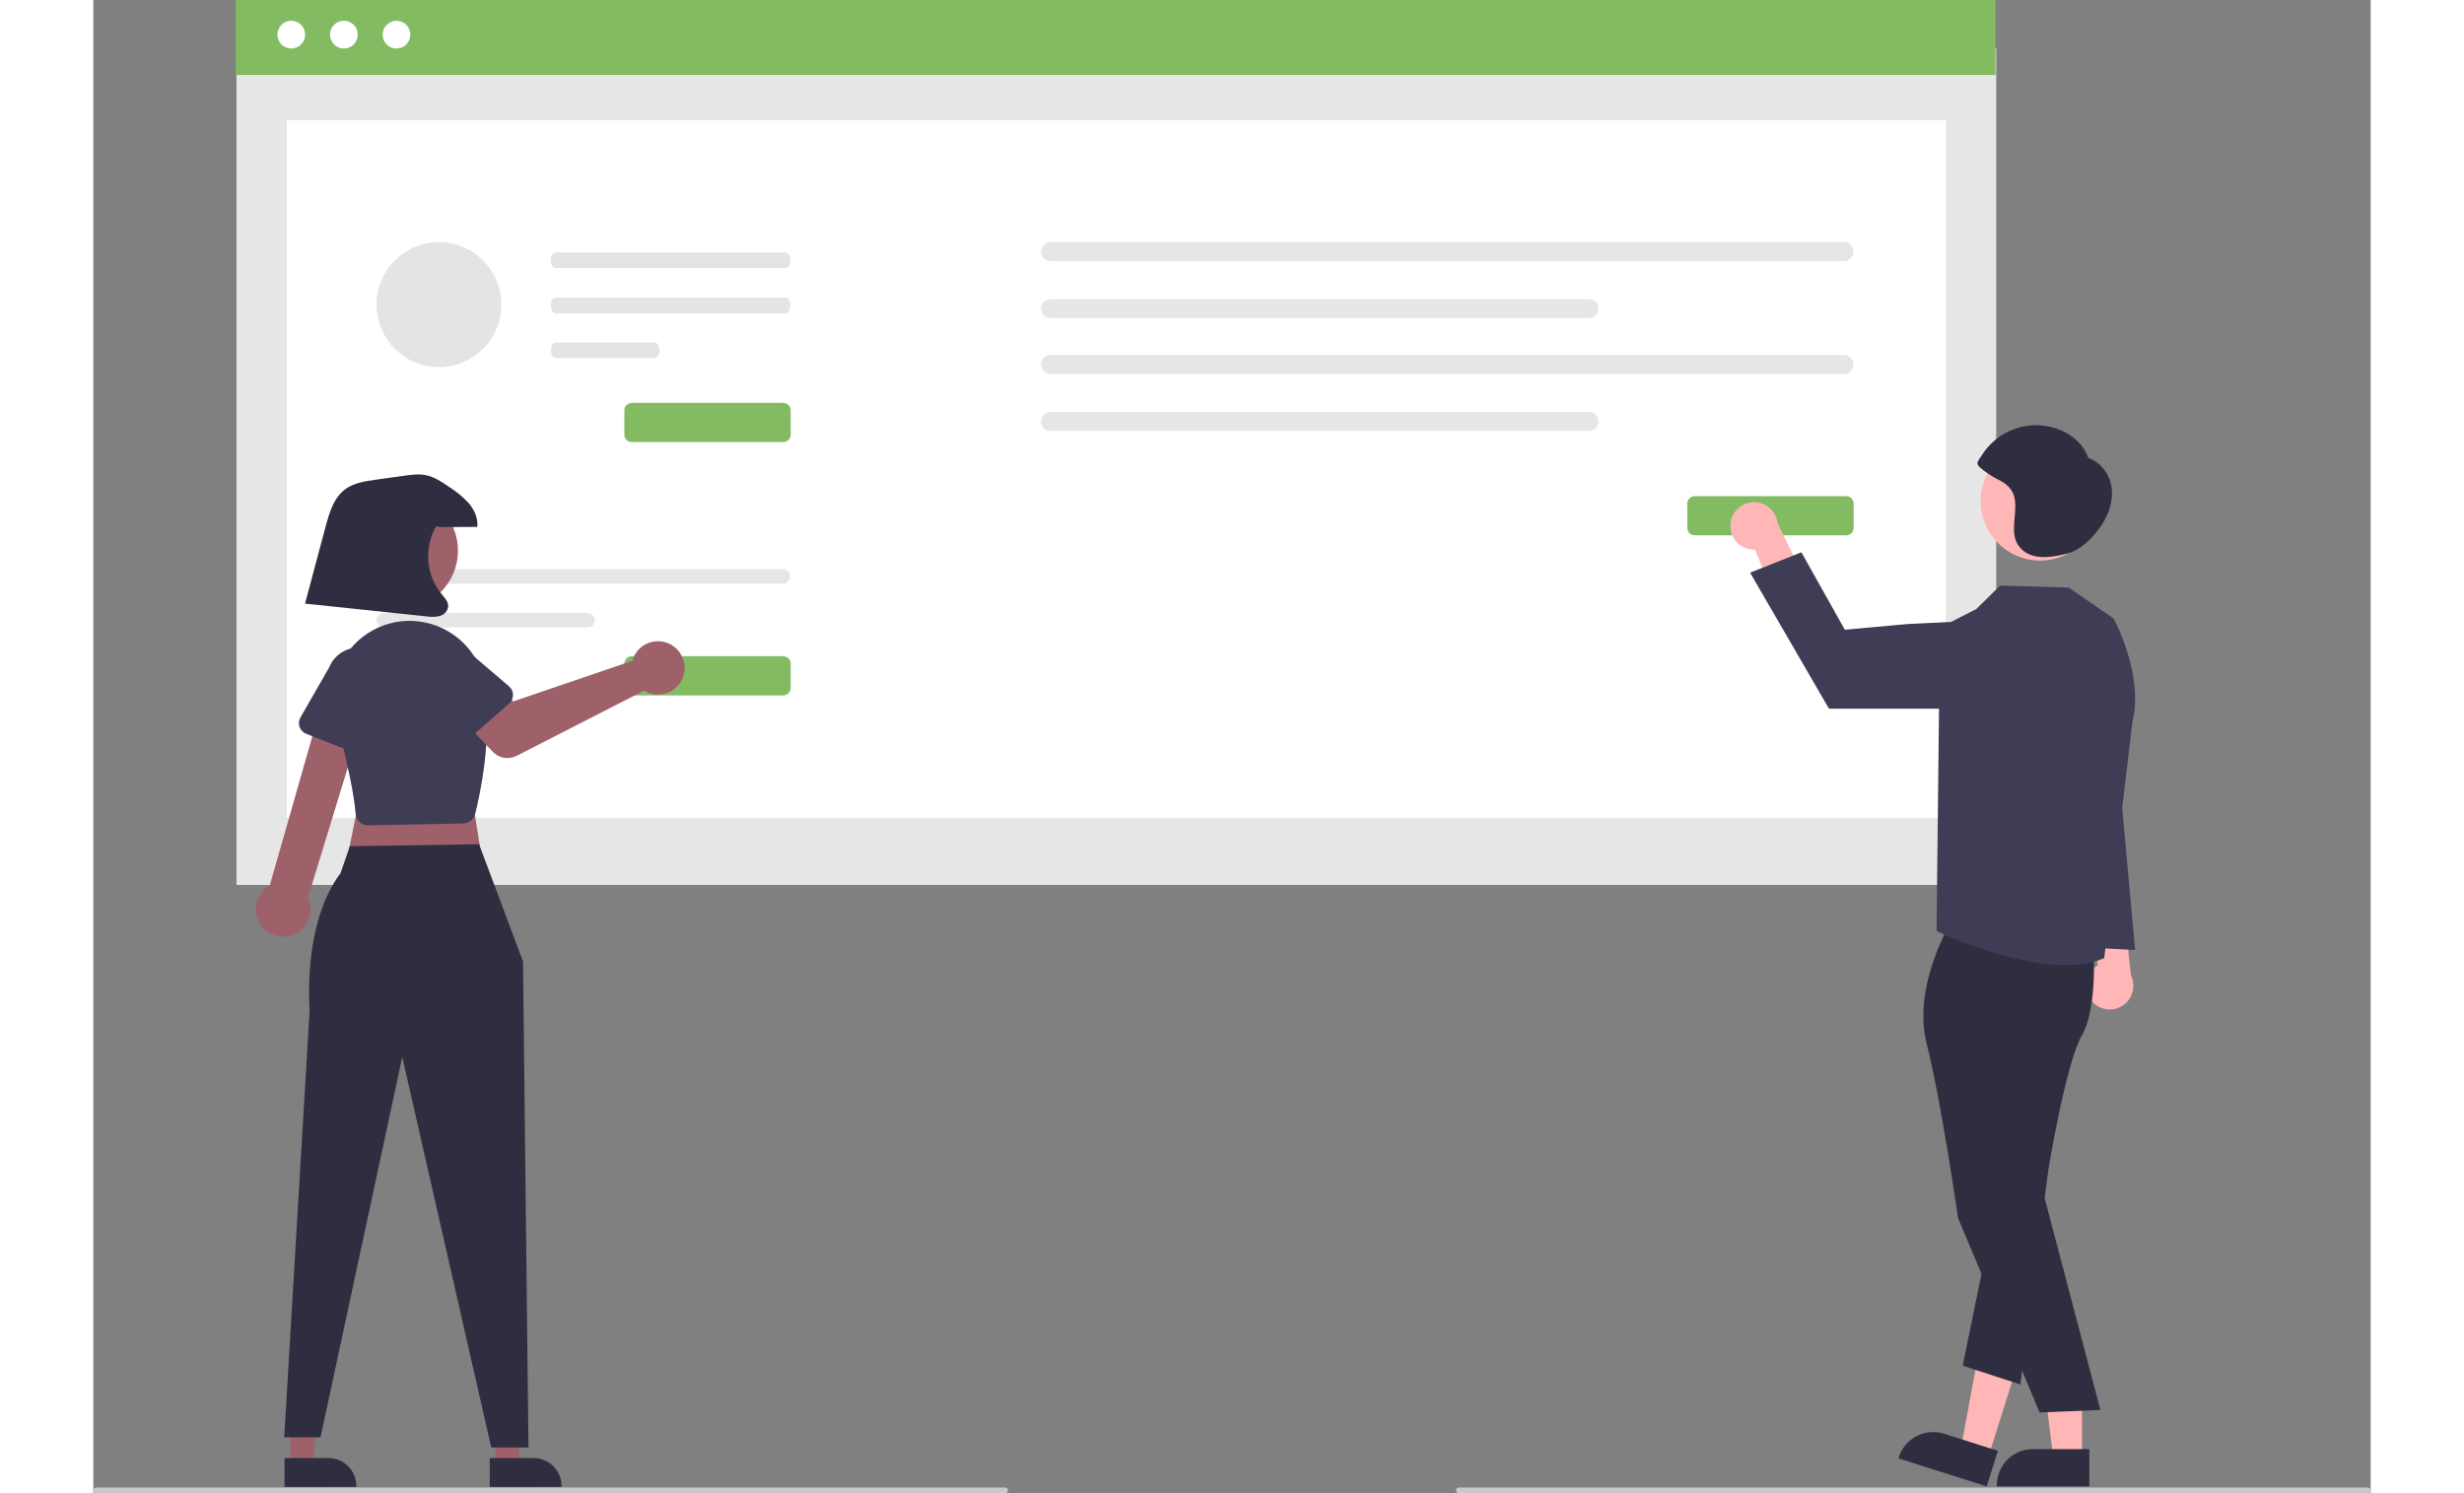<svg width="495" height="300" viewBox="0 0 610 400" fill="none" xmlns="http://www.w3.org/2000/svg">
<rect x="0" y="0" width="610" height="400" fill="#808080" stroke="none"/>
<g clip-path="url(#clip0_691_1961)">
<path d="M535.21 268.114C534.619 267.405 534.19 266.574 533.954 265.681C533.718 264.788 533.68 263.854 533.843 262.945C534.007 262.036 534.367 261.174 534.898 260.419C535.43 259.664 536.12 259.036 536.921 258.577L532.793 236.506L543.53 241.025L545.804 261.292C546.483 262.69 546.627 264.29 546.208 265.788C545.789 267.285 544.836 268.577 543.531 269.418C542.225 270.259 540.656 270.59 539.123 270.35C537.589 270.11 536.197 269.314 535.21 268.114Z" fill="#FFB6B6"/>
<path d="M509.699 12.949H38.34V237.067H509.699V12.949Z" fill="#E6E6E6"/>
<path d="M496.223 32.167H51.82V219.157H496.223V32.167Z" fill="white"/>
<path d="M509.5 0H38.141V20.065H509.5V0Z" fill="#83BB62"/>
<path d="M53.02 13C55.07 13 56.732 11.335 56.732 9.281C56.732 7.227 55.07 5.562 53.02 5.562C50.97 5.562 49.309 7.227 49.309 9.281C49.309 11.335 50.97 13 53.02 13Z" fill="white"/>
<path d="M67.11 13C69.16 13 70.822 11.335 70.822 9.281C70.822 7.227 69.16 5.562 67.11 5.562C65.06 5.562 63.398 7.227 63.398 9.281C63.398 11.335 65.06 13 67.11 13Z" fill="white"/>
<path d="M81.196 13C83.246 13 84.907 11.335 84.907 9.281C84.907 7.227 83.246 5.562 81.196 5.562C79.146 5.562 77.484 7.227 77.484 9.281C77.484 11.335 79.146 13 81.196 13Z" fill="white"/>
<path d="M77.812 152.471C77.296 152.473 76.803 152.679 76.439 153.045C76.075 153.411 75.871 153.906 75.871 154.422C75.871 154.939 76.075 155.434 76.439 155.8C76.803 156.166 77.296 156.372 77.812 156.374H184.679C185.195 156.372 185.688 156.166 186.052 155.8C186.416 155.434 186.62 154.939 186.62 154.422C186.62 153.906 186.416 153.411 186.052 153.045C185.688 152.679 185.195 152.473 184.679 152.471H77.812Z" fill="#E6E6E6"/>
<path d="M77.812 164.181C77.296 164.183 76.803 164.389 76.439 164.755C76.075 165.121 75.871 165.616 75.871 166.133C75.871 166.649 76.075 167.144 76.439 167.51C76.803 167.876 77.296 168.082 77.812 168.084H132.37C132.885 168.082 133.379 167.876 133.742 167.51C134.106 167.144 134.31 166.649 134.31 166.133C134.31 165.616 134.106 165.121 133.742 164.755C133.379 164.389 132.885 164.183 132.37 164.181H77.812Z" fill="#E6E6E6"/>
<path d="M184.813 186.289H144.218C143.692 186.288 143.188 186.079 142.816 185.706C142.444 185.334 142.235 184.829 142.234 184.302V177.785C142.235 177.258 142.444 176.753 142.816 176.38C143.188 176.008 143.692 175.798 144.218 175.797H184.813C185.339 175.798 185.843 176.008 186.215 176.38C186.586 176.753 186.795 177.258 186.796 177.785V184.302C186.795 184.829 186.586 185.334 186.215 185.706C185.843 186.079 185.339 186.288 184.813 186.289Z" fill="#83BB62"/>
<path d="M184.813 118.422H144.218C143.692 118.421 143.188 118.212 142.816 117.839C142.444 117.467 142.235 116.962 142.234 116.435V109.917C142.235 109.391 142.444 108.885 142.816 108.513C143.188 108.14 143.692 107.931 144.218 107.93H184.813C185.339 107.931 185.843 108.14 186.215 108.513C186.586 108.885 186.795 109.391 186.796 109.917V116.435C186.795 116.962 186.586 117.467 186.215 117.839C185.843 118.212 185.339 118.421 184.813 118.422Z" fill="#83BB62"/>
<path d="M256.365 64.87C255.692 64.871 255.047 65.14 254.571 65.617C254.095 66.094 253.828 66.742 253.828 67.416C253.828 68.091 254.095 68.738 254.571 69.215C255.047 69.693 255.692 69.962 256.365 69.963H468.909C469.582 69.962 470.228 69.693 470.704 69.215C471.179 68.738 471.446 68.091 471.446 67.416C471.446 66.742 471.179 66.094 470.704 65.617C470.228 65.14 469.582 64.871 468.909 64.87H256.365Z" fill="#E6E6E6"/>
<path d="M256.365 80.15C255.692 80.151 255.047 80.419 254.571 80.897C254.095 81.374 253.828 82.021 253.828 82.696C253.828 83.371 254.095 84.018 254.571 84.495C255.047 84.973 255.692 85.241 256.365 85.242H400.654C401.327 85.241 401.972 84.973 402.448 84.495C402.924 84.018 403.191 83.371 403.191 82.696C403.191 82.021 402.924 81.374 402.448 80.897C401.972 80.419 401.327 80.151 400.654 80.15H256.365Z" fill="#E6E6E6"/>
<path d="M256.365 95.084C255.692 95.085 255.047 95.353 254.571 95.831C254.095 96.308 253.828 96.956 253.828 97.63C253.828 98.305 254.095 98.952 254.571 99.429C255.047 99.907 255.692 100.175 256.365 100.177H468.909C469.582 100.175 470.228 99.907 470.704 99.429C471.179 98.952 471.446 98.305 471.446 97.63C471.446 96.956 471.179 96.308 470.704 95.831C470.228 95.353 469.582 95.085 468.909 95.084H256.365Z" fill="#E6E6E6"/>
<path d="M256.365 110.364C255.692 110.365 255.047 110.633 254.571 111.111C254.095 111.588 253.828 112.235 253.828 112.91C253.828 113.585 254.095 114.232 254.571 114.709C255.047 115.187 255.692 115.455 256.365 115.456H400.654C401.327 115.455 401.972 115.187 402.448 114.709C402.924 114.232 403.191 113.585 403.191 112.91C403.191 112.235 402.924 111.588 402.448 111.111C401.972 110.633 401.327 110.365 400.654 110.364H256.365Z" fill="#E6E6E6"/>
<path d="M469.532 143.411H428.936C428.411 143.411 427.906 143.201 427.535 142.828C427.163 142.456 426.954 141.951 426.953 141.424V134.907C426.954 134.38 427.163 133.875 427.535 133.502C427.906 133.13 428.411 132.92 428.936 132.919H469.532C470.057 132.92 470.562 133.13 470.933 133.502C471.305 133.875 471.514 134.38 471.515 134.907V141.424C471.514 141.951 471.305 142.456 470.933 142.828C470.562 143.201 470.057 143.411 469.532 143.411Z" fill="#83BB62"/>
<path d="M123.839 67.628C123.117 67.63 122.534 68.569 122.535 69.725C122.537 70.877 123.119 71.81 123.839 71.812H185.41C186.132 71.81 186.715 70.872 186.714 69.716C186.712 68.564 186.13 67.63 185.41 67.628H123.839Z" fill="#E4E4E4"/>
<path d="M123.839 79.751C123.117 79.754 122.534 80.692 122.535 81.848C122.537 83 123.119 83.933 123.839 83.936H185.41C186.132 83.933 186.715 82.995 186.714 81.84C186.712 80.687 186.13 79.754 185.41 79.751H123.839Z" fill="#E4E4E4"/>
<path d="M123.839 91.728C123.117 91.731 122.534 92.669 122.535 93.825C122.537 94.977 123.119 95.91 123.839 95.913H150.333C151.054 95.91 151.638 94.972 151.636 93.816C151.635 92.664 151.052 91.731 150.333 91.728H123.839Z" fill="#E4E4E4"/>
<path d="M92.575 98.353C101.803 98.353 109.283 90.858 109.283 81.612C109.283 72.365 101.803 64.87 92.575 64.87C83.348 64.87 75.867 72.365 75.867 81.612C75.867 90.858 83.348 98.353 92.575 98.353Z" fill="#E4E4E4"/>
<path d="M438.54 140.096C438.422 141.012 438.506 141.943 438.785 142.823C439.065 143.703 439.534 144.511 440.159 145.191C440.784 145.87 441.55 146.403 442.403 146.754C443.256 147.104 444.175 147.263 445.096 147.218L453.447 168.057L460.08 158.466L451.133 140.147C450.956 138.602 450.22 137.175 449.064 136.138C447.908 135.1 446.412 134.523 444.86 134.517C443.307 134.511 441.807 135.075 440.642 136.103C439.478 137.131 438.73 138.552 438.54 140.096Z" fill="#FFB6B6"/>
<path d="M532.686 390.717H524.998L521.34 361.001L532.688 361.002L532.686 390.717Z" fill="#FFB6B6"/>
<path d="M534.651 398.185L509.859 398.184V397.87C509.86 395.306 510.876 392.847 512.686 391.033C514.495 389.22 516.95 388.202 519.509 388.201H519.509L534.651 388.202L534.651 398.185Z" fill="#2F2E41"/>
<path d="M507.529 390.473L500.199 388.147L505.662 358.711L516.48 362.143L507.529 390.473Z" fill="#FFB6B6"/>
<path d="M507.147 398.185L483.512 390.687L483.606 390.388C484.379 387.943 486.089 385.906 488.36 384.725C490.631 383.543 493.278 383.314 495.718 384.088L510.154 388.668L507.147 398.185Z" fill="#2F2E41"/>
<path d="M498.423 245.484C498.423 245.484 487.015 263.433 491.046 279.452C495.077 295.471 499.467 326.263 499.467 326.263L521.324 378.384L537.617 377.718L521.437 316.265L522.077 275.177C522.077 275.177 533.323 255.54 531.133 249.427C528.943 243.314 498.423 245.484 498.423 245.484Z" fill="#2F2E41"/>
<path d="M535.693 251.901C535.693 251.901 537.097 269.707 532.707 277.248C528.317 284.788 523.64 313.489 523.64 313.489L516.178 370.891L500.723 365.852L513.902 301.54L524.26 250.951L535.693 251.901Z" fill="#2F2E41"/>
<path d="M541.173 165.706L529.114 157.401L510.764 156.867L504.374 163.145L494.622 168.135L493.719 249.427C493.719 249.427 522.921 263.452 538.632 256.682L546.19 193.356C549.326 180.788 541.173 165.706 541.173 165.706Z" fill="#3F3D56"/>
<path d="M497.07 189.858H464.906L443.773 153.41L457.514 147.956L469.151 168.698L485.994 167.171L496.511 166.661C498.196 166.58 499.879 166.868 501.442 167.506C503.004 168.144 504.409 169.117 505.557 170.355C506.705 171.594 507.569 173.069 508.089 174.678C508.609 176.286 508.772 177.989 508.566 179.667C508.219 182.478 506.859 185.065 504.742 186.942C502.625 188.818 499.897 189.856 497.07 189.858Z" fill="#3F3D56"/>
<path d="M521.434 150.173C530.221 150.173 537.344 143.035 537.344 134.23C537.344 125.426 530.221 118.288 521.434 118.288C512.647 118.288 505.523 125.426 505.523 134.23C505.523 143.035 512.647 150.173 521.434 150.173Z" fill="#FFB6B6"/>
<path d="M540.603 130.603C540.114 127.103 537.749 123.78 534.384 122.719C533.048 118.831 529.508 115.967 525.597 114.719C521.975 113.562 518.072 113.642 514.5 114.948C510.929 116.253 507.89 118.709 505.862 121.931C505.563 122.403 504.643 123.561 504.668 124.124C504.701 124.839 505.792 125.577 506.34 126.027C507.699 127.079 509.164 127.986 510.712 128.731C516.433 131.703 514.529 136.374 514.451 141.667C514.413 144.239 515.27 146.435 517.459 147.904C520.618 150.025 525.139 149.181 528.576 148.33C532.476 147.364 535.719 143.931 537.943 140.621C539.913 137.689 541.092 134.103 540.603 130.603Z" fill="#2F2E41"/>
<path d="M540.715 186.462L546.906 254.507L527.016 253.438L540.715 186.462Z" fill="#3F3D56"/>
<path d="M609.254 400H365.741C365.543 400 365.354 399.92 365.214 399.78C365.074 399.64 364.996 399.45 364.996 399.252C364.996 399.054 365.074 398.864 365.214 398.724C365.354 398.583 365.543 398.504 365.741 398.504H609.254C609.452 398.504 609.642 398.582 609.782 398.723C609.922 398.863 610.001 399.053 610.001 399.252C610.001 399.45 609.922 399.641 609.782 399.781C609.642 399.921 609.452 400 609.254 400Z" fill="#CACACA"/>
<path d="M52.736 392.54H58.699L61.536 369.491H52.734L52.736 392.54Z" fill="#9E616A"/>
<path d="M51.215 390.589L62.959 390.589C64.945 390.589 66.849 391.379 68.252 392.785C69.656 394.192 70.444 396.099 70.445 398.088V398.332L51.215 398.333L51.215 390.589Z" fill="#2F2E41"/>
<path d="M107.704 392.54H113.668L116.505 369.491H107.703L107.704 392.54Z" fill="#9E616A"/>
<path d="M106.184 390.589L117.928 390.589C119.913 390.589 121.817 391.379 123.221 392.785C124.625 394.192 125.413 396.099 125.413 398.088V398.332L106.184 398.333L106.184 390.589Z" fill="#2F2E41"/>
<path d="M100.503 207.369L104.395 232.228L67.426 232.715L72.29 208.832L100.503 207.369Z" fill="#9E616A"/>
<path d="M103.321 226.158L115.096 257.574L116.555 387.765H106.583L82.748 283.163L60.858 385.034H51.129L57.939 270.49C57.939 270.49 55.931 247.5 66.209 233.934L68.71 226.692L103.321 226.158Z" fill="#2F2E41"/>
<path d="M52.816 250.648C53.846 250.367 54.801 249.863 55.615 249.172C56.429 248.481 57.082 247.62 57.528 246.649C57.973 245.677 58.201 244.62 58.195 243.551C58.189 242.482 57.949 241.427 57.492 240.461L73.219 189.083L61.651 186.785L47.267 237.147C45.698 238.023 44.505 239.446 43.913 241.146C43.322 242.845 43.373 244.703 44.057 246.367C44.741 248.032 46.01 249.387 47.625 250.176C49.239 250.965 51.086 251.133 52.816 250.648Z" fill="#9E616A"/>
<path d="M73.558 221.099C73.342 221.099 73.126 221.077 72.915 221.035C72.203 220.892 71.557 220.52 71.076 219.975C70.596 219.43 70.306 218.743 70.252 218.017C69.886 213 68.074 204.268 64.867 192.061C63.783 187.913 64.023 183.528 65.552 179.523C67.081 175.518 69.823 172.093 73.392 169.727C76.962 167.362 81.181 166.175 85.457 166.334C89.734 166.492 93.854 167.987 97.24 170.61C99.408 172.274 101.217 174.36 102.559 176.743C103.901 179.126 104.748 181.757 105.048 184.477C106.642 198.545 103.637 212.67 102.27 218.09C102.091 218.798 101.685 219.427 101.114 219.881C100.544 220.335 99.841 220.589 99.112 220.605L73.629 221.098C73.605 221.098 73.581 221.099 73.558 221.099Z" fill="#3F3D56"/>
<path d="M144.754 175.968C144.6 176.312 144.475 176.667 144.377 177.031L112.479 187.893L106.315 182.497L96.973 190.754L106.958 201.368C107.765 202.225 108.827 202.798 109.986 202.999C111.145 203.199 112.337 203.018 113.385 202.482L147.518 185.012C148.753 185.77 150.188 186.135 151.634 186.056C153.08 185.977 154.468 185.459 155.613 184.571C156.758 183.682 157.606 182.465 158.044 181.082C158.482 179.699 158.489 178.216 158.065 176.828C157.641 175.441 156.805 174.216 155.669 173.316C154.534 172.416 153.151 171.884 151.706 171.79C150.261 171.697 148.822 172.047 147.58 172.793C146.338 173.539 145.352 174.647 144.754 175.968Z" fill="#9E616A"/>
<path d="M111.366 188.486L99.738 198.663C99.407 198.953 99.017 199.168 98.596 199.293C98.175 199.418 97.732 199.451 97.297 199.389C96.862 199.327 96.446 199.172 96.076 198.934C95.706 198.697 95.392 198.382 95.154 198.012L86.837 185.034C85.366 183.329 84.631 181.11 84.791 178.863C84.952 176.615 85.995 174.524 87.693 173.046C89.391 171.569 91.604 170.827 93.847 170.983C96.091 171.139 98.18 172.181 99.658 173.879L111.338 183.848C111.672 184.134 111.941 184.488 112.127 184.887C112.312 185.286 112.409 185.721 112.412 186.161C112.415 186.601 112.323 187.036 112.142 187.438C111.962 187.839 111.697 188.197 111.366 188.486Z" fill="#3F3D56"/>
<path d="M71.38 202.238L57.01 196.581C56.601 196.42 56.231 196.173 55.926 195.856C55.621 195.539 55.388 195.16 55.243 194.744C55.097 194.329 55.043 193.887 55.083 193.449C55.123 193.01 55.258 192.586 55.476 192.204L63.144 178.83C63.977 176.738 65.605 175.063 67.669 174.172C69.733 173.281 72.066 173.246 74.156 174.076C76.245 174.906 77.921 176.532 78.816 178.598C79.711 180.664 79.752 183.002 78.929 185.098L75.476 200.077C75.377 200.506 75.187 200.908 74.919 201.257C74.65 201.606 74.31 201.892 73.922 202.097C73.533 202.302 73.105 202.421 72.666 202.445C72.227 202.469 71.789 202.399 71.38 202.238Z" fill="#3F3D56"/>
<path d="M82.034 163.167C90.667 163.167 97.665 156.154 97.665 147.504C97.665 138.854 90.667 131.841 82.034 131.841C73.401 131.841 66.402 138.854 66.402 147.504C66.402 156.154 73.401 163.167 82.034 163.167Z" fill="#9E616A"/>
<path d="M244.262 400H0.748C0.551 400 0.361 399.92 0.222 399.78C0.082 399.64 0.004 399.45 0.004 399.252C0.004 399.054 0.082 398.864 0.222 398.724C0.361 398.583 0.551 398.504 0.748 398.504H244.262C244.459 398.504 244.649 398.583 244.788 398.724C244.928 398.864 245.006 399.054 245.006 399.252C245.006 399.45 244.928 399.64 244.788 399.78C244.649 399.92 244.459 400 244.262 400Z" fill="#CACACA"/>
<path d="M92.787 141.208C96.141 141.189 99.495 141.17 102.848 141.151C103.087 138.861 102.07 136.582 100.588 134.822C99.026 133.129 97.244 131.653 95.291 130.435C93.367 129.112 91.374 127.759 89.088 127.297C87.171 126.909 85.189 127.178 83.253 127.448C80.685 127.806 78.116 128.164 75.548 128.521C72.729 128.914 69.78 129.358 67.49 131.052C64.394 133.343 63.209 137.358 62.214 141.083L56.707 161.705L89.237 165.124C90.414 165.327 91.619 165.292 92.782 165.02C93.361 164.875 93.885 164.561 94.288 164.12C94.691 163.678 94.956 163.128 95.049 162.537C95.143 161.207 94.09 160.119 93.236 159.098C91.197 156.567 89.973 153.475 89.726 150.232C89.479 146.988 90.221 143.746 91.853 140.934L92.787 141.208Z" fill="#2F2E41"/>
</g>
<defs>
<clipPath id="clip0_691_1961">
<rect width="610" height="400" fill="white"/>
</clipPath>
</defs>
</svg>
